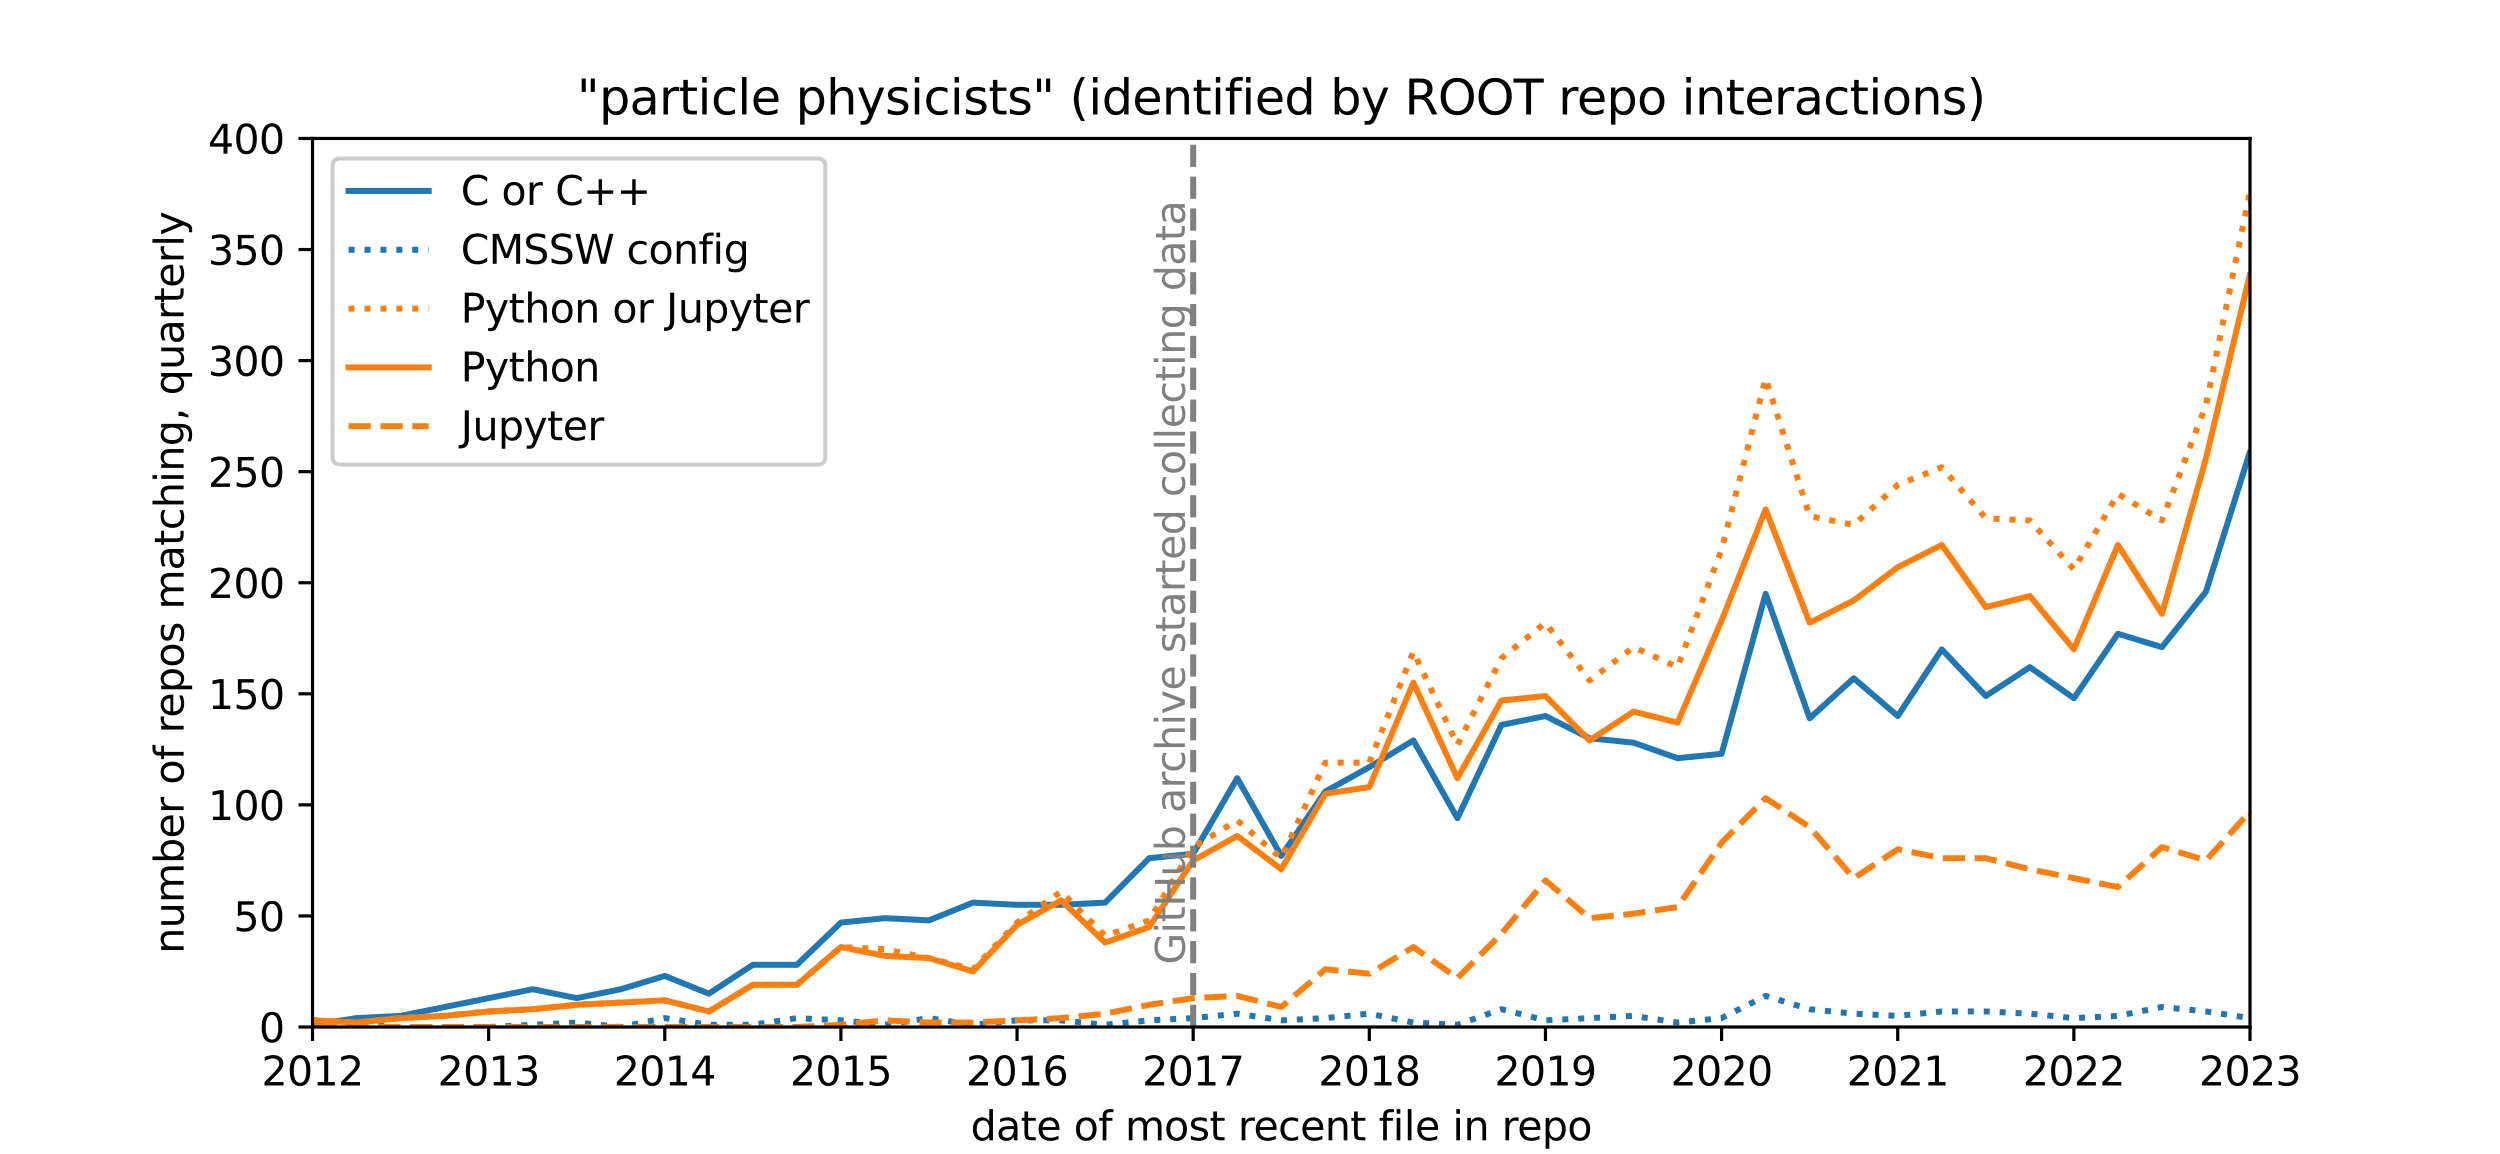 <?xml version="1.0" encoding="utf-8" standalone="no"?>
<!DOCTYPE svg PUBLIC "-//W3C//DTD SVG 1.1//EN"
  "http://www.w3.org/Graphics/SVG/1.1/DTD/svg11.dtd">
<svg xmlns:xlink="http://www.w3.org/1999/xlink" width="623.952pt" height="288pt" viewBox="0 0 623.952 288" xmlns="http://www.w3.org/2000/svg" version="1.1">
 <defs>
  <style type="text/css">*{stroke-linejoin: round; stroke-linecap: butt}</style>
 </defs>
 <g id="figure_1">
  <g id="patch_1">
   <path d="M 0 288 
L 623.952 288 
L 623.952 0 
L 0 0 
z
" style="fill: #ffffff"/>
  </g>
  <g id="axes_1">
   <g id="patch_2">
    <path d="M 77.994 256.32 
L 561.557 256.32 
L 561.557 34.56 
L 77.994 34.56 
z
" style="fill: #ffffff"/>
   </g>
   <g id="matplotlib.axis_1">
    <g id="xtick_1">
     <g id="line2d_1">
      <defs>
       <path id="m5eddf303ec" d="M 0 0 
L 0 3.5 
" style="stroke: #000000; stroke-width: 0.8"/>
      </defs>
      <g>
       <use xlink:href="#m5eddf303ec" x="77.994" y="256.32" style="stroke: #000000; stroke-width: 0.8"/>
      </g>
     </g>
     <g id="text_1">
      <!-- 2012 -->
      <g transform="translate(65.269 270.918) scale(0.1 -0.1)">
       <defs>
        <path id="DejaVuSans-32" d="M 1228 531 
L 3431 531 
L 3431 0 
L 469 0 
L 469 531 
Q 828 903 1448 1529 
Q 2069 2156 2228 2338 
Q 2531 2678 2651 2914 
Q 2772 3150 2772 3378 
Q 2772 3750 2511 3984 
Q 2250 4219 1831 4219 
Q 1534 4219 1204 4116 
Q 875 4013 500 3803 
L 500 4441 
Q 881 4594 1212 4672 
Q 1544 4750 1819 4750 
Q 2544 4750 2975 4387 
Q 3406 4025 3406 3419 
Q 3406 3131 3298 2873 
Q 3191 2616 2906 2266 
Q 2828 2175 2409 1742 
Q 1991 1309 1228 531 
z
" transform="scale(0.016)"/>
        <path id="DejaVuSans-30" d="M 2034 4250 
Q 1547 4250 1301 3770 
Q 1056 3291 1056 2328 
Q 1056 1369 1301 889 
Q 1547 409 2034 409 
Q 2525 409 2770 889 
Q 3016 1369 3016 2328 
Q 3016 3291 2770 3770 
Q 2525 4250 2034 4250 
z
M 2034 4750 
Q 2819 4750 3233 4129 
Q 3647 3509 3647 2328 
Q 3647 1150 3233 529 
Q 2819 -91 2034 -91 
Q 1250 -91 836 529 
Q 422 1150 422 2328 
Q 422 3509 836 4129 
Q 1250 4750 2034 4750 
z
" transform="scale(0.016)"/>
        <path id="DejaVuSans-31" d="M 794 531 
L 1825 531 
L 1825 4091 
L 703 3866 
L 703 4441 
L 1819 4666 
L 2450 4666 
L 2450 531 
L 3481 531 
L 3481 0 
L 794 0 
L 794 531 
z
" transform="scale(0.016)"/>
       </defs>
       <use xlink:href="#DejaVuSans-32"/>
       <use xlink:href="#DejaVuSans-30" x="63.623"/>
       <use xlink:href="#DejaVuSans-31" x="127.246"/>
       <use xlink:href="#DejaVuSans-32" x="190.869"/>
      </g>
     </g>
    </g>
    <g id="xtick_2">
     <g id="line2d_2">
      <g>
       <use xlink:href="#m5eddf303ec" x="121.954" y="256.32" style="stroke: #000000; stroke-width: 0.8"/>
      </g>
     </g>
     <g id="text_2">
      <!-- 2013 -->
      <g transform="translate(109.229 270.918) scale(0.1 -0.1)">
       <defs>
        <path id="DejaVuSans-33" d="M 2597 2516 
Q 3050 2419 3304 2112 
Q 3559 1806 3559 1356 
Q 3559 666 3084 287 
Q 2609 -91 1734 -91 
Q 1441 -91 1130 -33 
Q 819 25 488 141 
L 488 750 
Q 750 597 1062 519 
Q 1375 441 1716 441 
Q 2309 441 2620 675 
Q 2931 909 2931 1356 
Q 2931 1769 2642 2001 
Q 2353 2234 1838 2234 
L 1294 2234 
L 1294 2753 
L 1863 2753 
Q 2328 2753 2575 2939 
Q 2822 3125 2822 3475 
Q 2822 3834 2567 4026 
Q 2313 4219 1838 4219 
Q 1578 4219 1281 4162 
Q 984 4106 628 3988 
L 628 4550 
Q 988 4650 1302 4700 
Q 1616 4750 1894 4750 
Q 2613 4750 3031 4423 
Q 3450 4097 3450 3541 
Q 3450 3153 3228 2886 
Q 3006 2619 2597 2516 
z
" transform="scale(0.016)"/>
       </defs>
       <use xlink:href="#DejaVuSans-32"/>
       <use xlink:href="#DejaVuSans-30" x="63.623"/>
       <use xlink:href="#DejaVuSans-31" x="127.246"/>
       <use xlink:href="#DejaVuSans-33" x="190.869"/>
      </g>
     </g>
    </g>
    <g id="xtick_3">
     <g id="line2d_3">
      <g>
       <use xlink:href="#m5eddf303ec" x="165.915" y="256.32" style="stroke: #000000; stroke-width: 0.8"/>
      </g>
     </g>
     <g id="text_3">
      <!-- 2014 -->
      <g transform="translate(153.19 270.918) scale(0.1 -0.1)">
       <defs>
        <path id="DejaVuSans-34" d="M 2419 4116 
L 825 1625 
L 2419 1625 
L 2419 4116 
z
M 2253 4666 
L 3047 4666 
L 3047 1625 
L 3713 1625 
L 3713 1100 
L 3047 1100 
L 3047 0 
L 2419 0 
L 2419 1100 
L 313 1100 
L 313 1709 
L 2253 4666 
z
" transform="scale(0.016)"/>
       </defs>
       <use xlink:href="#DejaVuSans-32"/>
       <use xlink:href="#DejaVuSans-30" x="63.623"/>
       <use xlink:href="#DejaVuSans-31" x="127.246"/>
       <use xlink:href="#DejaVuSans-34" x="190.869"/>
      </g>
     </g>
    </g>
    <g id="xtick_4">
     <g id="line2d_4">
      <g>
       <use xlink:href="#m5eddf303ec" x="209.875" y="256.32" style="stroke: #000000; stroke-width: 0.8"/>
      </g>
     </g>
     <g id="text_4">
      <!-- 2015 -->
      <g transform="translate(197.15 270.918) scale(0.1 -0.1)">
       <defs>
        <path id="DejaVuSans-35" d="M 691 4666 
L 3169 4666 
L 3169 4134 
L 1269 4134 
L 1269 2991 
Q 1406 3038 1543 3061 
Q 1681 3084 1819 3084 
Q 2600 3084 3056 2656 
Q 3513 2228 3513 1497 
Q 3513 744 3044 326 
Q 2575 -91 1722 -91 
Q 1428 -91 1123 -41 
Q 819 9 494 109 
L 494 744 
Q 775 591 1075 516 
Q 1375 441 1709 441 
Q 2250 441 2565 725 
Q 2881 1009 2881 1497 
Q 2881 1984 2565 2268 
Q 2250 2553 1709 2553 
Q 1456 2553 1204 2497 
Q 953 2441 691 2322 
L 691 4666 
z
" transform="scale(0.016)"/>
       </defs>
       <use xlink:href="#DejaVuSans-32"/>
       <use xlink:href="#DejaVuSans-30" x="63.623"/>
       <use xlink:href="#DejaVuSans-31" x="127.246"/>
       <use xlink:href="#DejaVuSans-35" x="190.869"/>
      </g>
     </g>
    </g>
    <g id="xtick_5">
     <g id="line2d_5">
      <g>
       <use xlink:href="#m5eddf303ec" x="253.835" y="256.32" style="stroke: #000000; stroke-width: 0.8"/>
      </g>
     </g>
     <g id="text_5">
      <!-- 2016 -->
      <g transform="translate(241.11 270.918) scale(0.1 -0.1)">
       <defs>
        <path id="DejaVuSans-36" d="M 2113 2584 
Q 1688 2584 1439 2293 
Q 1191 2003 1191 1497 
Q 1191 994 1439 701 
Q 1688 409 2113 409 
Q 2538 409 2786 701 
Q 3034 994 3034 1497 
Q 3034 2003 2786 2293 
Q 2538 2584 2113 2584 
z
M 3366 4563 
L 3366 3988 
Q 3128 4100 2886 4159 
Q 2644 4219 2406 4219 
Q 1781 4219 1451 3797 
Q 1122 3375 1075 2522 
Q 1259 2794 1537 2939 
Q 1816 3084 2150 3084 
Q 2853 3084 3261 2657 
Q 3669 2231 3669 1497 
Q 3669 778 3244 343 
Q 2819 -91 2113 -91 
Q 1303 -91 875 529 
Q 447 1150 447 2328 
Q 447 3434 972 4092 
Q 1497 4750 2381 4750 
Q 2619 4750 2861 4703 
Q 3103 4656 3366 4563 
z
" transform="scale(0.016)"/>
       </defs>
       <use xlink:href="#DejaVuSans-32"/>
       <use xlink:href="#DejaVuSans-30" x="63.623"/>
       <use xlink:href="#DejaVuSans-31" x="127.246"/>
       <use xlink:href="#DejaVuSans-36" x="190.869"/>
      </g>
     </g>
    </g>
    <g id="xtick_6">
     <g id="line2d_6">
      <g>
       <use xlink:href="#m5eddf303ec" x="297.795" y="256.32" style="stroke: #000000; stroke-width: 0.8"/>
      </g>
     </g>
     <g id="text_6">
      <!-- 2017 -->
      <g transform="translate(285.07 270.918) scale(0.1 -0.1)">
       <defs>
        <path id="DejaVuSans-37" d="M 525 4666 
L 3525 4666 
L 3525 4397 
L 1831 0 
L 1172 0 
L 2766 4134 
L 525 4134 
L 525 4666 
z
" transform="scale(0.016)"/>
       </defs>
       <use xlink:href="#DejaVuSans-32"/>
       <use xlink:href="#DejaVuSans-30" x="63.623"/>
       <use xlink:href="#DejaVuSans-31" x="127.246"/>
       <use xlink:href="#DejaVuSans-37" x="190.869"/>
      </g>
     </g>
    </g>
    <g id="xtick_7">
     <g id="line2d_7">
      <g>
       <use xlink:href="#m5eddf303ec" x="341.756" y="256.32" style="stroke: #000000; stroke-width: 0.8"/>
      </g>
     </g>
     <g id="text_7">
      <!-- 2018 -->
      <g transform="translate(329.031 270.918) scale(0.1 -0.1)">
       <defs>
        <path id="DejaVuSans-38" d="M 2034 2216 
Q 1584 2216 1326 1975 
Q 1069 1734 1069 1313 
Q 1069 891 1326 650 
Q 1584 409 2034 409 
Q 2484 409 2743 651 
Q 3003 894 3003 1313 
Q 3003 1734 2745 1975 
Q 2488 2216 2034 2216 
z
M 1403 2484 
Q 997 2584 770 2862 
Q 544 3141 544 3541 
Q 544 4100 942 4425 
Q 1341 4750 2034 4750 
Q 2731 4750 3128 4425 
Q 3525 4100 3525 3541 
Q 3525 3141 3298 2862 
Q 3072 2584 2669 2484 
Q 3125 2378 3379 2068 
Q 3634 1759 3634 1313 
Q 3634 634 3220 271 
Q 2806 -91 2034 -91 
Q 1263 -91 848 271 
Q 434 634 434 1313 
Q 434 1759 690 2068 
Q 947 2378 1403 2484 
z
M 1172 3481 
Q 1172 3119 1398 2916 
Q 1625 2713 2034 2713 
Q 2441 2713 2670 2916 
Q 2900 3119 2900 3481 
Q 2900 3844 2670 4047 
Q 2441 4250 2034 4250 
Q 1625 4250 1398 4047 
Q 1172 3844 1172 3481 
z
" transform="scale(0.016)"/>
       </defs>
       <use xlink:href="#DejaVuSans-32"/>
       <use xlink:href="#DejaVuSans-30" x="63.623"/>
       <use xlink:href="#DejaVuSans-31" x="127.246"/>
       <use xlink:href="#DejaVuSans-38" x="190.869"/>
      </g>
     </g>
    </g>
    <g id="xtick_8">
     <g id="line2d_8">
      <g>
       <use xlink:href="#m5eddf303ec" x="385.716" y="256.32" style="stroke: #000000; stroke-width: 0.8"/>
      </g>
     </g>
     <g id="text_8">
      <!-- 2019 -->
      <g transform="translate(372.991 270.918) scale(0.1 -0.1)">
       <defs>
        <path id="DejaVuSans-39" d="M 703 97 
L 703 672 
Q 941 559 1184 500 
Q 1428 441 1663 441 
Q 2288 441 2617 861 
Q 2947 1281 2994 2138 
Q 2813 1869 2534 1725 
Q 2256 1581 1919 1581 
Q 1219 1581 811 2004 
Q 403 2428 403 3163 
Q 403 3881 828 4315 
Q 1253 4750 1959 4750 
Q 2769 4750 3195 4129 
Q 3622 3509 3622 2328 
Q 3622 1225 3098 567 
Q 2575 -91 1691 -91 
Q 1453 -91 1209 -44 
Q 966 3 703 97 
z
M 1959 2075 
Q 2384 2075 2632 2365 
Q 2881 2656 2881 3163 
Q 2881 3666 2632 3958 
Q 2384 4250 1959 4250 
Q 1534 4250 1286 3958 
Q 1038 3666 1038 3163 
Q 1038 2656 1286 2365 
Q 1534 2075 1959 2075 
z
" transform="scale(0.016)"/>
       </defs>
       <use xlink:href="#DejaVuSans-32"/>
       <use xlink:href="#DejaVuSans-30" x="63.623"/>
       <use xlink:href="#DejaVuSans-31" x="127.246"/>
       <use xlink:href="#DejaVuSans-39" x="190.869"/>
      </g>
     </g>
    </g>
    <g id="xtick_9">
     <g id="line2d_9">
      <g>
       <use xlink:href="#m5eddf303ec" x="429.676" y="256.32" style="stroke: #000000; stroke-width: 0.8"/>
      </g>
     </g>
     <g id="text_9">
      <!-- 2020 -->
      <g transform="translate(416.951 270.918) scale(0.1 -0.1)">
       <use xlink:href="#DejaVuSans-32"/>
       <use xlink:href="#DejaVuSans-30" x="63.623"/>
       <use xlink:href="#DejaVuSans-32" x="127.246"/>
       <use xlink:href="#DejaVuSans-30" x="190.869"/>
      </g>
     </g>
    </g>
    <g id="xtick_10">
     <g id="line2d_10">
      <g>
       <use xlink:href="#m5eddf303ec" x="473.636" y="256.32" style="stroke: #000000; stroke-width: 0.8"/>
      </g>
     </g>
     <g id="text_10">
      <!-- 2021 -->
      <g transform="translate(460.911 270.918) scale(0.1 -0.1)">
       <use xlink:href="#DejaVuSans-32"/>
       <use xlink:href="#DejaVuSans-30" x="63.623"/>
       <use xlink:href="#DejaVuSans-32" x="127.246"/>
       <use xlink:href="#DejaVuSans-31" x="190.869"/>
      </g>
     </g>
    </g>
    <g id="xtick_11">
     <g id="line2d_11">
      <g>
       <use xlink:href="#m5eddf303ec" x="517.597" y="256.32" style="stroke: #000000; stroke-width: 0.8"/>
      </g>
     </g>
     <g id="text_11">
      <!-- 2022 -->
      <g transform="translate(504.872 270.918) scale(0.1 -0.1)">
       <use xlink:href="#DejaVuSans-32"/>
       <use xlink:href="#DejaVuSans-30" x="63.623"/>
       <use xlink:href="#DejaVuSans-32" x="127.246"/>
       <use xlink:href="#DejaVuSans-32" x="190.869"/>
      </g>
     </g>
    </g>
    <g id="xtick_12">
     <g id="line2d_12">
      <g>
       <use xlink:href="#m5eddf303ec" x="561.557" y="256.32" style="stroke: #000000; stroke-width: 0.8"/>
      </g>
     </g>
     <g id="text_12">
      <!-- 2023 -->
      <g transform="translate(548.832 270.918) scale(0.1 -0.1)">
       <use xlink:href="#DejaVuSans-32"/>
       <use xlink:href="#DejaVuSans-30" x="63.623"/>
       <use xlink:href="#DejaVuSans-32" x="127.246"/>
       <use xlink:href="#DejaVuSans-33" x="190.869"/>
      </g>
     </g>
    </g>
    <g id="text_13">
     <!-- date of most recent file in repo -->
     <g transform="translate(242.252 284.597) scale(0.1 -0.1)">
      <defs>
       <path id="DejaVuSans-64" d="M 2906 2969 
L 2906 4863 
L 3481 4863 
L 3481 0 
L 2906 0 
L 2906 525 
Q 2725 213 2448 61 
Q 2172 -91 1784 -91 
Q 1150 -91 751 415 
Q 353 922 353 1747 
Q 353 2572 751 3078 
Q 1150 3584 1784 3584 
Q 2172 3584 2448 3432 
Q 2725 3281 2906 2969 
z
M 947 1747 
Q 947 1113 1208 752 
Q 1469 391 1925 391 
Q 2381 391 2643 752 
Q 2906 1113 2906 1747 
Q 2906 2381 2643 2742 
Q 2381 3103 1925 3103 
Q 1469 3103 1208 2742 
Q 947 2381 947 1747 
z
" transform="scale(0.016)"/>
       <path id="DejaVuSans-61" d="M 2194 1759 
Q 1497 1759 1228 1600 
Q 959 1441 959 1056 
Q 959 750 1161 570 
Q 1363 391 1709 391 
Q 2188 391 2477 730 
Q 2766 1069 2766 1631 
L 2766 1759 
L 2194 1759 
z
M 3341 1997 
L 3341 0 
L 2766 0 
L 2766 531 
Q 2569 213 2275 61 
Q 1981 -91 1556 -91 
Q 1019 -91 701 211 
Q 384 513 384 1019 
Q 384 1609 779 1909 
Q 1175 2209 1959 2209 
L 2766 2209 
L 2766 2266 
Q 2766 2663 2505 2880 
Q 2244 3097 1772 3097 
Q 1472 3097 1187 3025 
Q 903 2953 641 2809 
L 641 3341 
Q 956 3463 1253 3523 
Q 1550 3584 1831 3584 
Q 2591 3584 2966 3190 
Q 3341 2797 3341 1997 
z
" transform="scale(0.016)"/>
       <path id="DejaVuSans-74" d="M 1172 4494 
L 1172 3500 
L 2356 3500 
L 2356 3053 
L 1172 3053 
L 1172 1153 
Q 1172 725 1289 603 
Q 1406 481 1766 481 
L 2356 481 
L 2356 0 
L 1766 0 
Q 1100 0 847 248 
Q 594 497 594 1153 
L 594 3053 
L 172 3053 
L 172 3500 
L 594 3500 
L 594 4494 
L 1172 4494 
z
" transform="scale(0.016)"/>
       <path id="DejaVuSans-65" d="M 3597 1894 
L 3597 1613 
L 953 1613 
Q 991 1019 1311 708 
Q 1631 397 2203 397 
Q 2534 397 2845 478 
Q 3156 559 3463 722 
L 3463 178 
Q 3153 47 2828 -22 
Q 2503 -91 2169 -91 
Q 1331 -91 842 396 
Q 353 884 353 1716 
Q 353 2575 817 3079 
Q 1281 3584 2069 3584 
Q 2775 3584 3186 3129 
Q 3597 2675 3597 1894 
z
M 3022 2063 
Q 3016 2534 2758 2815 
Q 2500 3097 2075 3097 
Q 1594 3097 1305 2825 
Q 1016 2553 972 2059 
L 3022 2063 
z
" transform="scale(0.016)"/>
       <path id="DejaVuSans-20" transform="scale(0.016)"/>
       <path id="DejaVuSans-6f" d="M 1959 3097 
Q 1497 3097 1228 2736 
Q 959 2375 959 1747 
Q 959 1119 1226 758 
Q 1494 397 1959 397 
Q 2419 397 2687 759 
Q 2956 1122 2956 1747 
Q 2956 2369 2687 2733 
Q 2419 3097 1959 3097 
z
M 1959 3584 
Q 2709 3584 3137 3096 
Q 3566 2609 3566 1747 
Q 3566 888 3137 398 
Q 2709 -91 1959 -91 
Q 1206 -91 779 398 
Q 353 888 353 1747 
Q 353 2609 779 3096 
Q 1206 3584 1959 3584 
z
" transform="scale(0.016)"/>
       <path id="DejaVuSans-66" d="M 2375 4863 
L 2375 4384 
L 1825 4384 
Q 1516 4384 1395 4259 
Q 1275 4134 1275 3809 
L 1275 3500 
L 2222 3500 
L 2222 3053 
L 1275 3053 
L 1275 0 
L 697 0 
L 697 3053 
L 147 3053 
L 147 3500 
L 697 3500 
L 697 3744 
Q 697 4328 969 4595 
Q 1241 4863 1831 4863 
L 2375 4863 
z
" transform="scale(0.016)"/>
       <path id="DejaVuSans-6d" d="M 3328 2828 
Q 3544 3216 3844 3400 
Q 4144 3584 4550 3584 
Q 5097 3584 5394 3201 
Q 5691 2819 5691 2113 
L 5691 0 
L 5113 0 
L 5113 2094 
Q 5113 2597 4934 2840 
Q 4756 3084 4391 3084 
Q 3944 3084 3684 2787 
Q 3425 2491 3425 1978 
L 3425 0 
L 2847 0 
L 2847 2094 
Q 2847 2600 2669 2842 
Q 2491 3084 2119 3084 
Q 1678 3084 1418 2786 
Q 1159 2488 1159 1978 
L 1159 0 
L 581 0 
L 581 3500 
L 1159 3500 
L 1159 2956 
Q 1356 3278 1631 3431 
Q 1906 3584 2284 3584 
Q 2666 3584 2933 3390 
Q 3200 3197 3328 2828 
z
" transform="scale(0.016)"/>
       <path id="DejaVuSans-73" d="M 2834 3397 
L 2834 2853 
Q 2591 2978 2328 3040 
Q 2066 3103 1784 3103 
Q 1356 3103 1142 2972 
Q 928 2841 928 2578 
Q 928 2378 1081 2264 
Q 1234 2150 1697 2047 
L 1894 2003 
Q 2506 1872 2764 1633 
Q 3022 1394 3022 966 
Q 3022 478 2636 193 
Q 2250 -91 1575 -91 
Q 1294 -91 989 -36 
Q 684 19 347 128 
L 347 722 
Q 666 556 975 473 
Q 1284 391 1588 391 
Q 1994 391 2212 530 
Q 2431 669 2431 922 
Q 2431 1156 2273 1281 
Q 2116 1406 1581 1522 
L 1381 1569 
Q 847 1681 609 1914 
Q 372 2147 372 2553 
Q 372 3047 722 3315 
Q 1072 3584 1716 3584 
Q 2034 3584 2315 3537 
Q 2597 3491 2834 3397 
z
" transform="scale(0.016)"/>
       <path id="DejaVuSans-72" d="M 2631 2963 
Q 2534 3019 2420 3045 
Q 2306 3072 2169 3072 
Q 1681 3072 1420 2755 
Q 1159 2438 1159 1844 
L 1159 0 
L 581 0 
L 581 3500 
L 1159 3500 
L 1159 2956 
Q 1341 3275 1631 3429 
Q 1922 3584 2338 3584 
Q 2397 3584 2469 3576 
Q 2541 3569 2628 3553 
L 2631 2963 
z
" transform="scale(0.016)"/>
       <path id="DejaVuSans-63" d="M 3122 3366 
L 3122 2828 
Q 2878 2963 2633 3030 
Q 2388 3097 2138 3097 
Q 1578 3097 1268 2742 
Q 959 2388 959 1747 
Q 959 1106 1268 751 
Q 1578 397 2138 397 
Q 2388 397 2633 464 
Q 2878 531 3122 666 
L 3122 134 
Q 2881 22 2623 -34 
Q 2366 -91 2075 -91 
Q 1284 -91 818 406 
Q 353 903 353 1747 
Q 353 2603 823 3093 
Q 1294 3584 2113 3584 
Q 2378 3584 2631 3529 
Q 2884 3475 3122 3366 
z
" transform="scale(0.016)"/>
       <path id="DejaVuSans-6e" d="M 3513 2113 
L 3513 0 
L 2938 0 
L 2938 2094 
Q 2938 2591 2744 2837 
Q 2550 3084 2163 3084 
Q 1697 3084 1428 2787 
Q 1159 2491 1159 1978 
L 1159 0 
L 581 0 
L 581 3500 
L 1159 3500 
L 1159 2956 
Q 1366 3272 1645 3428 
Q 1925 3584 2291 3584 
Q 2894 3584 3203 3211 
Q 3513 2838 3513 2113 
z
" transform="scale(0.016)"/>
       <path id="DejaVuSans-69" d="M 603 3500 
L 1178 3500 
L 1178 0 
L 603 0 
L 603 3500 
z
M 603 4863 
L 1178 4863 
L 1178 4134 
L 603 4134 
L 603 4863 
z
" transform="scale(0.016)"/>
       <path id="DejaVuSans-6c" d="M 603 4863 
L 1178 4863 
L 1178 0 
L 603 0 
L 603 4863 
z
" transform="scale(0.016)"/>
       <path id="DejaVuSans-70" d="M 1159 525 
L 1159 -1331 
L 581 -1331 
L 581 3500 
L 1159 3500 
L 1159 2969 
Q 1341 3281 1617 3432 
Q 1894 3584 2278 3584 
Q 2916 3584 3314 3078 
Q 3713 2572 3713 1747 
Q 3713 922 3314 415 
Q 2916 -91 2278 -91 
Q 1894 -91 1617 61 
Q 1341 213 1159 525 
z
M 3116 1747 
Q 3116 2381 2855 2742 
Q 2594 3103 2138 3103 
Q 1681 3103 1420 2742 
Q 1159 2381 1159 1747 
Q 1159 1113 1420 752 
Q 1681 391 2138 391 
Q 2594 391 2855 752 
Q 3116 1113 3116 1747 
z
" transform="scale(0.016)"/>
      </defs>
      <use xlink:href="#DejaVuSans-64"/>
      <use xlink:href="#DejaVuSans-61" x="63.477"/>
      <use xlink:href="#DejaVuSans-74" x="124.756"/>
      <use xlink:href="#DejaVuSans-65" x="163.965"/>
      <use xlink:href="#DejaVuSans-20" x="225.488"/>
      <use xlink:href="#DejaVuSans-6f" x="257.275"/>
      <use xlink:href="#DejaVuSans-66" x="318.457"/>
      <use xlink:href="#DejaVuSans-20" x="353.662"/>
      <use xlink:href="#DejaVuSans-6d" x="385.449"/>
      <use xlink:href="#DejaVuSans-6f" x="482.861"/>
      <use xlink:href="#DejaVuSans-73" x="544.043"/>
      <use xlink:href="#DejaVuSans-74" x="596.143"/>
      <use xlink:href="#DejaVuSans-20" x="635.352"/>
      <use xlink:href="#DejaVuSans-72" x="667.139"/>
      <use xlink:href="#DejaVuSans-65" x="706.002"/>
      <use xlink:href="#DejaVuSans-63" x="767.525"/>
      <use xlink:href="#DejaVuSans-65" x="822.506"/>
      <use xlink:href="#DejaVuSans-6e" x="884.029"/>
      <use xlink:href="#DejaVuSans-74" x="947.408"/>
      <use xlink:href="#DejaVuSans-20" x="986.617"/>
      <use xlink:href="#DejaVuSans-66" x="1018.404"/>
      <use xlink:href="#DejaVuSans-69" x="1053.609"/>
      <use xlink:href="#DejaVuSans-6c" x="1081.393"/>
      <use xlink:href="#DejaVuSans-65" x="1109.176"/>
      <use xlink:href="#DejaVuSans-20" x="1170.699"/>
      <use xlink:href="#DejaVuSans-69" x="1202.486"/>
      <use xlink:href="#DejaVuSans-6e" x="1230.27"/>
      <use xlink:href="#DejaVuSans-20" x="1293.648"/>
      <use xlink:href="#DejaVuSans-72" x="1325.436"/>
      <use xlink:href="#DejaVuSans-65" x="1364.299"/>
      <use xlink:href="#DejaVuSans-70" x="1425.822"/>
      <use xlink:href="#DejaVuSans-6f" x="1489.299"/>
     </g>
    </g>
   </g>
   <g id="matplotlib.axis_2">
    <g id="ytick_1">
     <g id="line2d_13">
      <defs>
       <path id="me3f4f67276" d="M 0 0 
L -3.5 0 
" style="stroke: #000000; stroke-width: 0.8"/>
      </defs>
      <g>
       <use xlink:href="#me3f4f67276" x="77.994" y="256.32" style="stroke: #000000; stroke-width: 0.8"/>
      </g>
     </g>
     <g id="text_14">
      <!-- 0 -->
      <g transform="translate(64.632 260.119) scale(0.1 -0.1)">
       <use xlink:href="#DejaVuSans-30"/>
      </g>
     </g>
    </g>
    <g id="ytick_2">
     <g id="line2d_14">
      <g>
       <use xlink:href="#me3f4f67276" x="77.994" y="228.6" style="stroke: #000000; stroke-width: 0.8"/>
      </g>
     </g>
     <g id="text_15">
      <!-- 50 -->
      <g transform="translate(58.269 232.399) scale(0.1 -0.1)">
       <use xlink:href="#DejaVuSans-35"/>
       <use xlink:href="#DejaVuSans-30" x="63.623"/>
      </g>
     </g>
    </g>
    <g id="ytick_3">
     <g id="line2d_15">
      <g>
       <use xlink:href="#me3f4f67276" x="77.994" y="200.88" style="stroke: #000000; stroke-width: 0.8"/>
      </g>
     </g>
     <g id="text_16">
      <!-- 100 -->
      <g transform="translate(51.907 204.679) scale(0.1 -0.1)">
       <use xlink:href="#DejaVuSans-31"/>
       <use xlink:href="#DejaVuSans-30" x="63.623"/>
       <use xlink:href="#DejaVuSans-30" x="127.246"/>
      </g>
     </g>
    </g>
    <g id="ytick_4">
     <g id="line2d_16">
      <g>
       <use xlink:href="#me3f4f67276" x="77.994" y="173.16" style="stroke: #000000; stroke-width: 0.8"/>
      </g>
     </g>
     <g id="text_17">
      <!-- 150 -->
      <g transform="translate(51.907 176.959) scale(0.1 -0.1)">
       <use xlink:href="#DejaVuSans-31"/>
       <use xlink:href="#DejaVuSans-35" x="63.623"/>
       <use xlink:href="#DejaVuSans-30" x="127.246"/>
      </g>
     </g>
    </g>
    <g id="ytick_5">
     <g id="line2d_17">
      <g>
       <use xlink:href="#me3f4f67276" x="77.994" y="145.44" style="stroke: #000000; stroke-width: 0.8"/>
      </g>
     </g>
     <g id="text_18">
      <!-- 200 -->
      <g transform="translate(51.907 149.239) scale(0.1 -0.1)">
       <use xlink:href="#DejaVuSans-32"/>
       <use xlink:href="#DejaVuSans-30" x="63.623"/>
       <use xlink:href="#DejaVuSans-30" x="127.246"/>
      </g>
     </g>
    </g>
    <g id="ytick_6">
     <g id="line2d_18">
      <g>
       <use xlink:href="#me3f4f67276" x="77.994" y="117.72" style="stroke: #000000; stroke-width: 0.8"/>
      </g>
     </g>
     <g id="text_19">
      <!-- 250 -->
      <g transform="translate(51.907 121.519) scale(0.1 -0.1)">
       <use xlink:href="#DejaVuSans-32"/>
       <use xlink:href="#DejaVuSans-35" x="63.623"/>
       <use xlink:href="#DejaVuSans-30" x="127.246"/>
      </g>
     </g>
    </g>
    <g id="ytick_7">
     <g id="line2d_19">
      <g>
       <use xlink:href="#me3f4f67276" x="77.994" y="90" style="stroke: #000000; stroke-width: 0.8"/>
      </g>
     </g>
     <g id="text_20">
      <!-- 300 -->
      <g transform="translate(51.907 93.799) scale(0.1 -0.1)">
       <use xlink:href="#DejaVuSans-33"/>
       <use xlink:href="#DejaVuSans-30" x="63.623"/>
       <use xlink:href="#DejaVuSans-30" x="127.246"/>
      </g>
     </g>
    </g>
    <g id="ytick_8">
     <g id="line2d_20">
      <g>
       <use xlink:href="#me3f4f67276" x="77.994" y="62.28" style="stroke: #000000; stroke-width: 0.8"/>
      </g>
     </g>
     <g id="text_21">
      <!-- 350 -->
      <g transform="translate(51.907 66.079) scale(0.1 -0.1)">
       <use xlink:href="#DejaVuSans-33"/>
       <use xlink:href="#DejaVuSans-35" x="63.623"/>
       <use xlink:href="#DejaVuSans-30" x="127.246"/>
      </g>
     </g>
    </g>
    <g id="ytick_9">
     <g id="line2d_21">
      <g>
       <use xlink:href="#me3f4f67276" x="77.994" y="34.56" style="stroke: #000000; stroke-width: 0.8"/>
      </g>
     </g>
     <g id="text_22">
      <!-- 400 -->
      <g transform="translate(51.907 38.359) scale(0.1 -0.1)">
       <use xlink:href="#DejaVuSans-34"/>
       <use xlink:href="#DejaVuSans-30" x="63.623"/>
       <use xlink:href="#DejaVuSans-30" x="127.246"/>
      </g>
     </g>
    </g>
    <g id="text_23">
     <!-- number of repos matching, quarterly -->
     <g transform="translate(45.827 238.024) rotate(-90) scale(0.1 -0.1)">
      <defs>
       <path id="DejaVuSans-75" d="M 544 1381 
L 544 3500 
L 1119 3500 
L 1119 1403 
Q 1119 906 1312 657 
Q 1506 409 1894 409 
Q 2359 409 2629 706 
Q 2900 1003 2900 1516 
L 2900 3500 
L 3475 3500 
L 3475 0 
L 2900 0 
L 2900 538 
Q 2691 219 2414 64 
Q 2138 -91 1772 -91 
Q 1169 -91 856 284 
Q 544 659 544 1381 
z
M 1991 3584 
L 1991 3584 
z
" transform="scale(0.016)"/>
       <path id="DejaVuSans-62" d="M 3116 1747 
Q 3116 2381 2855 2742 
Q 2594 3103 2138 3103 
Q 1681 3103 1420 2742 
Q 1159 2381 1159 1747 
Q 1159 1113 1420 752 
Q 1681 391 2138 391 
Q 2594 391 2855 752 
Q 3116 1113 3116 1747 
z
M 1159 2969 
Q 1341 3281 1617 3432 
Q 1894 3584 2278 3584 
Q 2916 3584 3314 3078 
Q 3713 2572 3713 1747 
Q 3713 922 3314 415 
Q 2916 -91 2278 -91 
Q 1894 -91 1617 61 
Q 1341 213 1159 525 
L 1159 0 
L 581 0 
L 581 4863 
L 1159 4863 
L 1159 2969 
z
" transform="scale(0.016)"/>
       <path id="DejaVuSans-68" d="M 3513 2113 
L 3513 0 
L 2938 0 
L 2938 2094 
Q 2938 2591 2744 2837 
Q 2550 3084 2163 3084 
Q 1697 3084 1428 2787 
Q 1159 2491 1159 1978 
L 1159 0 
L 581 0 
L 581 4863 
L 1159 4863 
L 1159 2956 
Q 1366 3272 1645 3428 
Q 1925 3584 2291 3584 
Q 2894 3584 3203 3211 
Q 3513 2838 3513 2113 
z
" transform="scale(0.016)"/>
       <path id="DejaVuSans-67" d="M 2906 1791 
Q 2906 2416 2648 2759 
Q 2391 3103 1925 3103 
Q 1463 3103 1205 2759 
Q 947 2416 947 1791 
Q 947 1169 1205 825 
Q 1463 481 1925 481 
Q 2391 481 2648 825 
Q 2906 1169 2906 1791 
z
M 3481 434 
Q 3481 -459 3084 -895 
Q 2688 -1331 1869 -1331 
Q 1566 -1331 1297 -1286 
Q 1028 -1241 775 -1147 
L 775 -588 
Q 1028 -725 1275 -790 
Q 1522 -856 1778 -856 
Q 2344 -856 2625 -561 
Q 2906 -266 2906 331 
L 2906 616 
Q 2728 306 2450 153 
Q 2172 0 1784 0 
Q 1141 0 747 490 
Q 353 981 353 1791 
Q 353 2603 747 3093 
Q 1141 3584 1784 3584 
Q 2172 3584 2450 3431 
Q 2728 3278 2906 2969 
L 2906 3500 
L 3481 3500 
L 3481 434 
z
" transform="scale(0.016)"/>
       <path id="DejaVuSans-2c" d="M 750 794 
L 1409 794 
L 1409 256 
L 897 -744 
L 494 -744 
L 750 256 
L 750 794 
z
" transform="scale(0.016)"/>
       <path id="DejaVuSans-71" d="M 947 1747 
Q 947 1113 1208 752 
Q 1469 391 1925 391 
Q 2381 391 2643 752 
Q 2906 1113 2906 1747 
Q 2906 2381 2643 2742 
Q 2381 3103 1925 3103 
Q 1469 3103 1208 2742 
Q 947 2381 947 1747 
z
M 2906 525 
Q 2725 213 2448 61 
Q 2172 -91 1784 -91 
Q 1150 -91 751 415 
Q 353 922 353 1747 
Q 353 2572 751 3078 
Q 1150 3584 1784 3584 
Q 2172 3584 2448 3432 
Q 2725 3281 2906 2969 
L 2906 3500 
L 3481 3500 
L 3481 -1331 
L 2906 -1331 
L 2906 525 
z
" transform="scale(0.016)"/>
       <path id="DejaVuSans-79" d="M 2059 -325 
Q 1816 -950 1584 -1140 
Q 1353 -1331 966 -1331 
L 506 -1331 
L 506 -850 
L 844 -850 
Q 1081 -850 1212 -737 
Q 1344 -625 1503 -206 
L 1606 56 
L 191 3500 
L 800 3500 
L 1894 763 
L 2988 3500 
L 3597 3500 
L 2059 -325 
z
" transform="scale(0.016)"/>
      </defs>
      <use xlink:href="#DejaVuSans-6e"/>
      <use xlink:href="#DejaVuSans-75" x="63.379"/>
      <use xlink:href="#DejaVuSans-6d" x="126.758"/>
      <use xlink:href="#DejaVuSans-62" x="224.17"/>
      <use xlink:href="#DejaVuSans-65" x="287.646"/>
      <use xlink:href="#DejaVuSans-72" x="349.17"/>
      <use xlink:href="#DejaVuSans-20" x="390.283"/>
      <use xlink:href="#DejaVuSans-6f" x="422.07"/>
      <use xlink:href="#DejaVuSans-66" x="483.252"/>
      <use xlink:href="#DejaVuSans-20" x="518.457"/>
      <use xlink:href="#DejaVuSans-72" x="550.244"/>
      <use xlink:href="#DejaVuSans-65" x="589.107"/>
      <use xlink:href="#DejaVuSans-70" x="650.631"/>
      <use xlink:href="#DejaVuSans-6f" x="714.107"/>
      <use xlink:href="#DejaVuSans-73" x="775.289"/>
      <use xlink:href="#DejaVuSans-20" x="827.389"/>
      <use xlink:href="#DejaVuSans-6d" x="859.176"/>
      <use xlink:href="#DejaVuSans-61" x="956.588"/>
      <use xlink:href="#DejaVuSans-74" x="1017.867"/>
      <use xlink:href="#DejaVuSans-63" x="1057.076"/>
      <use xlink:href="#DejaVuSans-68" x="1112.057"/>
      <use xlink:href="#DejaVuSans-69" x="1175.436"/>
      <use xlink:href="#DejaVuSans-6e" x="1203.219"/>
      <use xlink:href="#DejaVuSans-67" x="1266.598"/>
      <use xlink:href="#DejaVuSans-2c" x="1330.074"/>
      <use xlink:href="#DejaVuSans-20" x="1361.861"/>
      <use xlink:href="#DejaVuSans-71" x="1393.648"/>
      <use xlink:href="#DejaVuSans-75" x="1457.125"/>
      <use xlink:href="#DejaVuSans-61" x="1520.504"/>
      <use xlink:href="#DejaVuSans-72" x="1581.783"/>
      <use xlink:href="#DejaVuSans-74" x="1622.896"/>
      <use xlink:href="#DejaVuSans-65" x="1662.105"/>
      <use xlink:href="#DejaVuSans-72" x="1723.629"/>
      <use xlink:href="#DejaVuSans-6c" x="1764.742"/>
      <use xlink:href="#DejaVuSans-79" x="1792.525"/>
     </g>
    </g>
   </g>
   <g id="line2d_22">
    <path d="M -1 253.756 
L 1.064 253.548 
L 12.054 255.766 
L 23.044 255.766 
L 34.034 255.211 
L 45.024 254.102 
L 56.014 254.657 
L 67.004 254.102 
L 77.994 255.766 
L 88.984 254.102 
L 99.974 253.548 
L 132.944 246.895 
L 143.934 249.113 
L 154.924 246.895 
L 165.915 243.569 
L 176.905 248.004 
L 187.895 240.797 
L 198.885 240.797 
L 209.875 230.263 
L 220.865 229.154 
L 231.855 229.709 
L 242.845 225.274 
L 253.835 225.828 
L 264.825 225.828 
L 275.815 225.274 
L 286.805 214.186 
L 297.795 213.077 
L 308.785 194.227 
L 319.775 213.631 
L 330.765 197.554 
L 341.756 191.455 
L 352.746 184.802 
L 363.736 204.206 
L 374.726 180.922 
L 385.716 178.704 
L 396.706 184.248 
L 407.696 185.357 
L 418.686 189.238 
L 429.676 188.129 
L 440.666 148.212 
L 451.656 179.258 
L 462.646 169.279 
L 473.636 178.704 
L 484.626 162.072 
L 495.616 173.714 
L 506.606 166.507 
L 517.597 174.269 
L 528.587 158.191 
L 539.577 161.518 
L 550.567 147.658 
L 561.557 112.73 
L 572.547 190.346 
L 572.547 190.346 
" clip-path="url(#pd34b2d213d)" style="fill: none; stroke: #1f77b4; stroke-width: 1.5; stroke-linecap: square"/>
   </g>
   <g id="line2d_23">
    <path d="M -1 255.87 
L 1.064 255.766 
L 12.054 256.32 
L 77.994 256.32 
L 88.984 255.766 
L 99.974 256.32 
L 121.954 256.32 
L 143.934 255.211 
L 154.924 256.32 
L 165.915 254.102 
L 176.905 255.766 
L 187.895 255.766 
L 198.885 254.102 
L 209.875 254.657 
L 220.865 255.766 
L 231.855 254.102 
L 242.845 255.766 
L 253.835 254.657 
L 264.825 254.657 
L 275.815 255.766 
L 286.805 254.657 
L 297.795 254.102 
L 308.785 252.994 
L 319.775 254.657 
L 330.765 254.102 
L 341.756 252.994 
L 352.746 255.211 
L 363.736 255.766 
L 374.726 251.885 
L 385.716 254.657 
L 407.696 253.548 
L 418.686 255.211 
L 429.676 254.102 
L 440.666 248.558 
L 451.656 251.885 
L 462.646 252.994 
L 473.636 253.548 
L 484.626 252.439 
L 495.616 252.439 
L 506.606 252.994 
L 517.597 254.102 
L 528.587 253.548 
L 539.577 251.33 
L 550.567 252.439 
L 561.557 254.102 
L 572.547 255.211 
L 572.547 255.211 
" clip-path="url(#pd34b2d213d)" style="fill: none; stroke-dasharray: 1.5,2.475; stroke-dashoffset: 0; stroke: #1f77b4; stroke-width: 1.5"/>
   </g>
   <g id="line2d_24">
    <path d="M -1 255.211 
L 1.064 255.211 
L 12.054 255.766 
L 23.044 255.766 
L 34.034 255.211 
L 45.024 256.32 
L 56.014 256.32 
L 67.004 253.548 
L 77.994 254.657 
L 88.984 255.211 
L 99.974 254.102 
L 110.964 253.548 
L 121.954 252.439 
L 132.944 251.885 
L 143.934 250.776 
L 165.915 249.667 
L 176.905 252.439 
L 187.895 245.786 
L 198.885 245.786 
L 209.875 236.362 
L 220.865 236.916 
L 231.855 239.134 
L 242.845 241.906 
L 253.835 230.263 
L 264.825 222.502 
L 275.815 233.59 
L 286.805 229.709 
L 297.795 211.414 
L 308.785 204.761 
L 319.775 214.186 
L 330.765 190.346 
L 341.756 190.346 
L 352.746 162.626 
L 363.736 185.911 
L 374.726 164.29 
L 385.716 155.419 
L 396.706 169.834 
L 407.696 161.518 
L 418.686 166.507 
L 429.676 137.124 
L 440.666 94.435 
L 451.656 128.808 
L 462.646 131.026 
L 473.636 121.046 
L 484.626 116.611 
L 495.616 129.362 
L 506.606 129.917 
L 517.597 142.114 
L 528.587 123.264 
L 539.577 129.917 
L 550.567 101.088 
L 561.557 47.866 
L 572.547 172.606 
L 572.547 172.606 
" clip-path="url(#pd34b2d213d)" style="fill: none; stroke-dasharray: 1.5,2.475; stroke-dashoffset: 0; stroke: #ff7f0e; stroke-width: 1.5"/>
   </g>
   <g id="line2d_25">
    <path d="M -1 255.211 
L 1.064 255.211 
L 12.054 255.766 
L 23.044 255.766 
L 34.034 255.211 
L 45.024 256.32 
L 56.014 256.32 
L 67.004 253.548 
L 77.994 254.657 
L 88.984 255.211 
L 99.974 254.102 
L 110.964 253.548 
L 121.954 252.439 
L 132.944 251.885 
L 143.934 250.776 
L 165.915 249.667 
L 176.905 252.439 
L 187.895 245.786 
L 198.885 245.786 
L 209.875 236.362 
L 220.865 238.579 
L 231.855 239.134 
L 242.845 242.46 
L 253.835 230.818 
L 264.825 224.719 
L 275.815 235.253 
L 286.805 231.372 
L 297.795 214.74 
L 308.785 208.642 
L 319.775 216.958 
L 330.765 198.108 
L 341.756 196.445 
L 352.746 170.388 
L 363.736 194.227 
L 374.726 174.823 
L 385.716 173.714 
L 396.706 184.802 
L 407.696 177.595 
L 418.686 180.367 
L 429.676 154.865 
L 440.666 127.145 
L 451.656 155.419 
L 462.646 149.875 
L 473.636 141.559 
L 484.626 136.015 
L 495.616 151.538 
L 506.606 148.766 
L 517.597 162.072 
L 528.587 136.015 
L 539.577 153.202 
L 550.567 114.394 
L 561.557 68.378 
L 572.547 178.15 
L 572.547 178.15 
" clip-path="url(#pd34b2d213d)" style="fill: none; stroke: #ff7f0e; stroke-width: 1.5; stroke-linecap: square"/>
   </g>
   <g id="line2d_26">
    <path d="M -1 256.32 
L 198.885 256.32 
L 209.875 255.766 
L 220.865 254.657 
L 231.855 255.211 
L 242.845 255.211 
L 264.825 254.102 
L 275.815 252.994 
L 286.805 250.776 
L 297.795 249.113 
L 308.785 248.558 
L 319.775 251.33 
L 330.765 241.906 
L 341.756 243.014 
L 352.746 236.362 
L 363.736 244.123 
L 374.726 233.035 
L 385.716 219.73 
L 396.706 229.154 
L 407.696 228.046 
L 418.686 226.382 
L 429.676 210.305 
L 440.666 199.217 
L 451.656 206.424 
L 462.646 219.175 
L 473.636 211.968 
L 484.626 214.186 
L 495.616 214.186 
L 506.606 216.958 
L 528.587 221.393 
L 539.577 211.414 
L 550.567 214.74 
L 561.557 202.543 
L 572.547 234.698 
L 572.547 234.698 
" clip-path="url(#pd34b2d213d)" style="fill: none; stroke-dasharray: 5.55,2.4; stroke-dashoffset: 0; stroke: #ff7f0e; stroke-width: 1.5"/>
   </g>
   <g id="line2d_27">
    <path d="M 297.795 256.32 
L 297.795 34.56 
" clip-path="url(#pd34b2d213d)" style="fill: none; stroke-dasharray: 5.55,2.4; stroke-dashoffset: 0; stroke: #808080; stroke-width: 1.5"/>
   </g>
   <g id="patch_3">
    <path d="M 77.994 256.32 
L 77.994 34.56 
" style="fill: none; stroke: #000000; stroke-width: 0.8; stroke-linejoin: miter; stroke-linecap: square"/>
   </g>
   <g id="patch_4">
    <path d="M 561.557 256.32 
L 561.557 34.56 
" style="fill: none; stroke: #000000; stroke-width: 0.8; stroke-linejoin: miter; stroke-linecap: square"/>
   </g>
   <g id="patch_5">
    <path d="M 77.994 256.32 
L 561.557 256.32 
" style="fill: none; stroke: #000000; stroke-width: 0.8; stroke-linejoin: miter; stroke-linecap: square"/>
   </g>
   <g id="patch_6">
    <path d="M 77.994 34.56 
L 561.557 34.56 
" style="fill: none; stroke: #000000; stroke-width: 0.8; stroke-linejoin: miter; stroke-linecap: square"/>
   </g>
   <g id="text_24">
    <!-- GitHub archive started collecting data -->
    <g style="fill: #808080" transform="translate(295.716 240.735) rotate(-90) scale(0.1 -0.1)">
     <defs>
      <path id="DejaVuSans-47" d="M 3809 666 
L 3809 1919 
L 2778 1919 
L 2778 2438 
L 4434 2438 
L 4434 434 
Q 4069 175 3628 42 
Q 3188 -91 2688 -91 
Q 1594 -91 976 548 
Q 359 1188 359 2328 
Q 359 3472 976 4111 
Q 1594 4750 2688 4750 
Q 3144 4750 3555 4637 
Q 3966 4525 4313 4306 
L 4313 3634 
Q 3963 3931 3569 4081 
Q 3175 4231 2741 4231 
Q 1884 4231 1454 3753 
Q 1025 3275 1025 2328 
Q 1025 1384 1454 906 
Q 1884 428 2741 428 
Q 3075 428 3337 486 
Q 3600 544 3809 666 
z
" transform="scale(0.016)"/>
      <path id="DejaVuSans-48" d="M 628 4666 
L 1259 4666 
L 1259 2753 
L 3553 2753 
L 3553 4666 
L 4184 4666 
L 4184 0 
L 3553 0 
L 3553 2222 
L 1259 2222 
L 1259 0 
L 628 0 
L 628 4666 
z
" transform="scale(0.016)"/>
      <path id="DejaVuSans-76" d="M 191 3500 
L 800 3500 
L 1894 563 
L 2988 3500 
L 3597 3500 
L 2284 0 
L 1503 0 
L 191 3500 
z
" transform="scale(0.016)"/>
     </defs>
     <use xlink:href="#DejaVuSans-47"/>
     <use xlink:href="#DejaVuSans-69" x="77.49"/>
     <use xlink:href="#DejaVuSans-74" x="105.273"/>
     <use xlink:href="#DejaVuSans-48" x="144.482"/>
     <use xlink:href="#DejaVuSans-75" x="219.678"/>
     <use xlink:href="#DejaVuSans-62" x="283.057"/>
     <use xlink:href="#DejaVuSans-20" x="346.533"/>
     <use xlink:href="#DejaVuSans-61" x="378.32"/>
     <use xlink:href="#DejaVuSans-72" x="439.6"/>
     <use xlink:href="#DejaVuSans-63" x="478.463"/>
     <use xlink:href="#DejaVuSans-68" x="533.443"/>
     <use xlink:href="#DejaVuSans-69" x="596.822"/>
     <use xlink:href="#DejaVuSans-76" x="624.605"/>
     <use xlink:href="#DejaVuSans-65" x="683.785"/>
     <use xlink:href="#DejaVuSans-20" x="745.309"/>
     <use xlink:href="#DejaVuSans-73" x="777.096"/>
     <use xlink:href="#DejaVuSans-74" x="829.195"/>
     <use xlink:href="#DejaVuSans-61" x="868.404"/>
     <use xlink:href="#DejaVuSans-72" x="929.684"/>
     <use xlink:href="#DejaVuSans-74" x="970.797"/>
     <use xlink:href="#DejaVuSans-65" x="1010.006"/>
     <use xlink:href="#DejaVuSans-64" x="1071.529"/>
     <use xlink:href="#DejaVuSans-20" x="1135.006"/>
     <use xlink:href="#DejaVuSans-63" x="1166.793"/>
     <use xlink:href="#DejaVuSans-6f" x="1221.773"/>
     <use xlink:href="#DejaVuSans-6c" x="1282.955"/>
     <use xlink:href="#DejaVuSans-6c" x="1310.738"/>
     <use xlink:href="#DejaVuSans-65" x="1338.521"/>
     <use xlink:href="#DejaVuSans-63" x="1400.045"/>
     <use xlink:href="#DejaVuSans-74" x="1455.025"/>
     <use xlink:href="#DejaVuSans-69" x="1494.234"/>
     <use xlink:href="#DejaVuSans-6e" x="1522.018"/>
     <use xlink:href="#DejaVuSans-67" x="1585.396"/>
     <use xlink:href="#DejaVuSans-20" x="1648.873"/>
     <use xlink:href="#DejaVuSans-64" x="1680.66"/>
     <use xlink:href="#DejaVuSans-61" x="1744.137"/>
     <use xlink:href="#DejaVuSans-74" x="1805.416"/>
     <use xlink:href="#DejaVuSans-61" x="1844.625"/>
    </g>
   </g>
   <g id="text_25">
    <!-- "particle physicists" (identified by ROOT repo interactions) -->
    <g transform="translate(143.99 28.56) scale(0.12 -0.12)">
     <defs>
      <path id="DejaVuSans-22" d="M 1147 4666 
L 1147 2931 
L 616 2931 
L 616 4666 
L 1147 4666 
z
M 2328 4666 
L 2328 2931 
L 1797 2931 
L 1797 4666 
L 2328 4666 
z
" transform="scale(0.016)"/>
      <path id="DejaVuSans-28" d="M 1984 4856 
Q 1566 4138 1362 3434 
Q 1159 2731 1159 2009 
Q 1159 1288 1364 580 
Q 1569 -128 1984 -844 
L 1484 -844 
Q 1016 -109 783 600 
Q 550 1309 550 2009 
Q 550 2706 781 3412 
Q 1013 4119 1484 4856 
L 1984 4856 
z
" transform="scale(0.016)"/>
      <path id="DejaVuSans-52" d="M 2841 2188 
Q 3044 2119 3236 1894 
Q 3428 1669 3622 1275 
L 4263 0 
L 3584 0 
L 2988 1197 
Q 2756 1666 2539 1819 
Q 2322 1972 1947 1972 
L 1259 1972 
L 1259 0 
L 628 0 
L 628 4666 
L 2053 4666 
Q 2853 4666 3247 4331 
Q 3641 3997 3641 3322 
Q 3641 2881 3436 2590 
Q 3231 2300 2841 2188 
z
M 1259 4147 
L 1259 2491 
L 2053 2491 
Q 2509 2491 2742 2702 
Q 2975 2913 2975 3322 
Q 2975 3731 2742 3939 
Q 2509 4147 2053 4147 
L 1259 4147 
z
" transform="scale(0.016)"/>
      <path id="DejaVuSans-4f" d="M 2522 4238 
Q 1834 4238 1429 3725 
Q 1025 3213 1025 2328 
Q 1025 1447 1429 934 
Q 1834 422 2522 422 
Q 3209 422 3611 934 
Q 4013 1447 4013 2328 
Q 4013 3213 3611 3725 
Q 3209 4238 2522 4238 
z
M 2522 4750 
Q 3503 4750 4090 4092 
Q 4678 3434 4678 2328 
Q 4678 1225 4090 567 
Q 3503 -91 2522 -91 
Q 1538 -91 948 565 
Q 359 1222 359 2328 
Q 359 3434 948 4092 
Q 1538 4750 2522 4750 
z
" transform="scale(0.016)"/>
      <path id="DejaVuSans-54" d="M -19 4666 
L 3928 4666 
L 3928 4134 
L 2272 4134 
L 2272 0 
L 1638 0 
L 1638 4134 
L -19 4134 
L -19 4666 
z
" transform="scale(0.016)"/>
      <path id="DejaVuSans-29" d="M 513 4856 
L 1013 4856 
Q 1481 4119 1714 3412 
Q 1947 2706 1947 2009 
Q 1947 1309 1714 600 
Q 1481 -109 1013 -844 
L 513 -844 
Q 928 -128 1133 580 
Q 1338 1288 1338 2009 
Q 1338 2731 1133 3434 
Q 928 4138 513 4856 
z
" transform="scale(0.016)"/>
     </defs>
     <use xlink:href="#DejaVuSans-22"/>
     <use xlink:href="#DejaVuSans-70" x="45.996"/>
     <use xlink:href="#DejaVuSans-61" x="109.473"/>
     <use xlink:href="#DejaVuSans-72" x="170.752"/>
     <use xlink:href="#DejaVuSans-74" x="211.865"/>
     <use xlink:href="#DejaVuSans-69" x="251.074"/>
     <use xlink:href="#DejaVuSans-63" x="278.857"/>
     <use xlink:href="#DejaVuSans-6c" x="333.838"/>
     <use xlink:href="#DejaVuSans-65" x="361.621"/>
     <use xlink:href="#DejaVuSans-20" x="423.145"/>
     <use xlink:href="#DejaVuSans-70" x="454.932"/>
     <use xlink:href="#DejaVuSans-68" x="518.408"/>
     <use xlink:href="#DejaVuSans-79" x="581.787"/>
     <use xlink:href="#DejaVuSans-73" x="640.967"/>
     <use xlink:href="#DejaVuSans-69" x="693.066"/>
     <use xlink:href="#DejaVuSans-63" x="720.85"/>
     <use xlink:href="#DejaVuSans-69" x="775.83"/>
     <use xlink:href="#DejaVuSans-73" x="803.613"/>
     <use xlink:href="#DejaVuSans-74" x="855.713"/>
     <use xlink:href="#DejaVuSans-73" x="894.922"/>
     <use xlink:href="#DejaVuSans-22" x="947.021"/>
     <use xlink:href="#DejaVuSans-20" x="993.018"/>
     <use xlink:href="#DejaVuSans-28" x="1024.805"/>
     <use xlink:href="#DejaVuSans-69" x="1063.818"/>
     <use xlink:href="#DejaVuSans-64" x="1091.602"/>
     <use xlink:href="#DejaVuSans-65" x="1155.078"/>
     <use xlink:href="#DejaVuSans-6e" x="1216.602"/>
     <use xlink:href="#DejaVuSans-74" x="1279.98"/>
     <use xlink:href="#DejaVuSans-69" x="1319.189"/>
     <use xlink:href="#DejaVuSans-66" x="1346.973"/>
     <use xlink:href="#DejaVuSans-69" x="1382.178"/>
     <use xlink:href="#DejaVuSans-65" x="1409.961"/>
     <use xlink:href="#DejaVuSans-64" x="1471.484"/>
     <use xlink:href="#DejaVuSans-20" x="1534.961"/>
     <use xlink:href="#DejaVuSans-62" x="1566.748"/>
     <use xlink:href="#DejaVuSans-79" x="1630.225"/>
     <use xlink:href="#DejaVuSans-20" x="1689.404"/>
     <use xlink:href="#DejaVuSans-52" x="1721.191"/>
     <use xlink:href="#DejaVuSans-4f" x="1790.674"/>
     <use xlink:href="#DejaVuSans-4f" x="1869.385"/>
     <use xlink:href="#DejaVuSans-54" x="1948.096"/>
     <use xlink:href="#DejaVuSans-20" x="2009.18"/>
     <use xlink:href="#DejaVuSans-72" x="2040.967"/>
     <use xlink:href="#DejaVuSans-65" x="2079.83"/>
     <use xlink:href="#DejaVuSans-70" x="2141.354"/>
     <use xlink:href="#DejaVuSans-6f" x="2204.83"/>
     <use xlink:href="#DejaVuSans-20" x="2266.012"/>
     <use xlink:href="#DejaVuSans-69" x="2297.799"/>
     <use xlink:href="#DejaVuSans-6e" x="2325.582"/>
     <use xlink:href="#DejaVuSans-74" x="2388.961"/>
     <use xlink:href="#DejaVuSans-65" x="2428.17"/>
     <use xlink:href="#DejaVuSans-72" x="2489.693"/>
     <use xlink:href="#DejaVuSans-61" x="2530.807"/>
     <use xlink:href="#DejaVuSans-63" x="2592.086"/>
     <use xlink:href="#DejaVuSans-74" x="2647.066"/>
     <use xlink:href="#DejaVuSans-69" x="2686.275"/>
     <use xlink:href="#DejaVuSans-6f" x="2714.059"/>
     <use xlink:href="#DejaVuSans-6e" x="2775.24"/>
     <use xlink:href="#DejaVuSans-73" x="2838.619"/>
     <use xlink:href="#DejaVuSans-29" x="2890.719"/>
    </g>
   </g>
   <g id="legend_1">
    <g id="patch_7">
     <path d="M 84.994 115.951 
L 203.982 115.951 
Q 205.982 115.951 205.982 113.951 
L 205.982 41.56 
Q 205.982 39.56 203.982 39.56 
L 84.994 39.56 
Q 82.994 39.56 82.994 41.56 
L 82.994 113.951 
Q 82.994 115.951 84.994 115.951 
z
" style="fill: #ffffff; stroke: #cccccc; stroke-linejoin: miter"/>
    </g>
    <g id="line2d_28">
     <path d="M 86.994 47.658 
L 96.994 47.658 
L 106.994 47.658 
" style="fill: none; stroke: #1f77b4; stroke-width: 1.5; stroke-linecap: square"/>
    </g>
    <g id="text_26">
     <!-- C or C++ -->
     <g transform="translate(114.994 51.158) scale(0.1 -0.1)">
      <defs>
       <path id="DejaVuSans-43" d="M 4122 4306 
L 4122 3641 
Q 3803 3938 3442 4084 
Q 3081 4231 2675 4231 
Q 1875 4231 1450 3742 
Q 1025 3253 1025 2328 
Q 1025 1406 1450 917 
Q 1875 428 2675 428 
Q 3081 428 3442 575 
Q 3803 722 4122 1019 
L 4122 359 
Q 3791 134 3420 21 
Q 3050 -91 2638 -91 
Q 1578 -91 968 557 
Q 359 1206 359 2328 
Q 359 3453 968 4101 
Q 1578 4750 2638 4750 
Q 3056 4750 3426 4639 
Q 3797 4528 4122 4306 
z
" transform="scale(0.016)"/>
       <path id="DejaVuSans-2b" d="M 2944 4013 
L 2944 2272 
L 4684 2272 
L 4684 1741 
L 2944 1741 
L 2944 0 
L 2419 0 
L 2419 1741 
L 678 1741 
L 678 2272 
L 2419 2272 
L 2419 4013 
L 2944 4013 
z
" transform="scale(0.016)"/>
      </defs>
      <use xlink:href="#DejaVuSans-43"/>
      <use xlink:href="#DejaVuSans-20" x="69.824"/>
      <use xlink:href="#DejaVuSans-6f" x="101.611"/>
      <use xlink:href="#DejaVuSans-72" x="162.793"/>
      <use xlink:href="#DejaVuSans-20" x="203.906"/>
      <use xlink:href="#DejaVuSans-43" x="235.693"/>
      <use xlink:href="#DejaVuSans-2b" x="305.518"/>
      <use xlink:href="#DejaVuSans-2b" x="389.307"/>
     </g>
    </g>
    <g id="line2d_29">
     <path d="M 86.994 62.337 
L 96.994 62.337 
L 106.994 62.337 
" style="fill: none; stroke-dasharray: 1.5,2.475; stroke-dashoffset: 0; stroke: #1f77b4; stroke-width: 1.5"/>
    </g>
    <g id="text_27">
     <!-- CMSSW config -->
     <g transform="translate(114.994 65.837) scale(0.1 -0.1)">
      <defs>
       <path id="DejaVuSans-4d" d="M 628 4666 
L 1569 4666 
L 2759 1491 
L 3956 4666 
L 4897 4666 
L 4897 0 
L 4281 0 
L 4281 4097 
L 3078 897 
L 2444 897 
L 1241 4097 
L 1241 0 
L 628 0 
L 628 4666 
z
" transform="scale(0.016)"/>
       <path id="DejaVuSans-53" d="M 3425 4513 
L 3425 3897 
Q 3066 4069 2747 4153 
Q 2428 4238 2131 4238 
Q 1616 4238 1336 4038 
Q 1056 3838 1056 3469 
Q 1056 3159 1242 3001 
Q 1428 2844 1947 2747 
L 2328 2669 
Q 3034 2534 3370 2195 
Q 3706 1856 3706 1288 
Q 3706 609 3251 259 
Q 2797 -91 1919 -91 
Q 1588 -91 1214 -16 
Q 841 59 441 206 
L 441 856 
Q 825 641 1194 531 
Q 1563 422 1919 422 
Q 2459 422 2753 634 
Q 3047 847 3047 1241 
Q 3047 1584 2836 1778 
Q 2625 1972 2144 2069 
L 1759 2144 
Q 1053 2284 737 2584 
Q 422 2884 422 3419 
Q 422 4038 858 4394 
Q 1294 4750 2059 4750 
Q 2388 4750 2728 4690 
Q 3069 4631 3425 4513 
z
" transform="scale(0.016)"/>
       <path id="DejaVuSans-57" d="M 213 4666 
L 850 4666 
L 1831 722 
L 2809 4666 
L 3519 4666 
L 4500 722 
L 5478 4666 
L 6119 4666 
L 4947 0 
L 4153 0 
L 3169 4050 
L 2175 0 
L 1381 0 
L 213 4666 
z
" transform="scale(0.016)"/>
      </defs>
      <use xlink:href="#DejaVuSans-43"/>
      <use xlink:href="#DejaVuSans-4d" x="69.824"/>
      <use xlink:href="#DejaVuSans-53" x="156.104"/>
      <use xlink:href="#DejaVuSans-53" x="219.58"/>
      <use xlink:href="#DejaVuSans-57" x="283.057"/>
      <use xlink:href="#DejaVuSans-20" x="381.934"/>
      <use xlink:href="#DejaVuSans-63" x="413.721"/>
      <use xlink:href="#DejaVuSans-6f" x="468.701"/>
      <use xlink:href="#DejaVuSans-6e" x="529.883"/>
      <use xlink:href="#DejaVuSans-66" x="593.262"/>
      <use xlink:href="#DejaVuSans-69" x="628.467"/>
      <use xlink:href="#DejaVuSans-67" x="656.25"/>
     </g>
    </g>
    <g id="line2d_30">
     <path d="M 86.994 77.015 
L 96.994 77.015 
L 106.994 77.015 
" style="fill: none; stroke-dasharray: 1.5,2.475; stroke-dashoffset: 0; stroke: #ff7f0e; stroke-width: 1.5"/>
    </g>
    <g id="text_28">
     <!-- Python or Jupyter -->
     <g transform="translate(114.994 80.515) scale(0.1 -0.1)">
      <defs>
       <path id="DejaVuSans-50" d="M 1259 4147 
L 1259 2394 
L 2053 2394 
Q 2494 2394 2734 2622 
Q 2975 2850 2975 3272 
Q 2975 3691 2734 3919 
Q 2494 4147 2053 4147 
L 1259 4147 
z
M 628 4666 
L 2053 4666 
Q 2838 4666 3239 4311 
Q 3641 3956 3641 3272 
Q 3641 2581 3239 2228 
Q 2838 1875 2053 1875 
L 1259 1875 
L 1259 0 
L 628 0 
L 628 4666 
z
" transform="scale(0.016)"/>
       <path id="DejaVuSans-4a" d="M 628 4666 
L 1259 4666 
L 1259 325 
Q 1259 -519 939 -900 
Q 619 -1281 -91 -1281 
L -331 -1281 
L -331 -750 
L -134 -750 
Q 284 -750 456 -515 
Q 628 -281 628 325 
L 628 4666 
z
" transform="scale(0.016)"/>
      </defs>
      <use xlink:href="#DejaVuSans-50"/>
      <use xlink:href="#DejaVuSans-79" x="60.303"/>
      <use xlink:href="#DejaVuSans-74" x="119.482"/>
      <use xlink:href="#DejaVuSans-68" x="158.691"/>
      <use xlink:href="#DejaVuSans-6f" x="222.07"/>
      <use xlink:href="#DejaVuSans-6e" x="283.252"/>
      <use xlink:href="#DejaVuSans-20" x="346.631"/>
      <use xlink:href="#DejaVuSans-6f" x="378.418"/>
      <use xlink:href="#DejaVuSans-72" x="439.6"/>
      <use xlink:href="#DejaVuSans-20" x="480.713"/>
      <use xlink:href="#DejaVuSans-4a" x="512.5"/>
      <use xlink:href="#DejaVuSans-75" x="541.992"/>
      <use xlink:href="#DejaVuSans-70" x="605.371"/>
      <use xlink:href="#DejaVuSans-79" x="668.848"/>
      <use xlink:href="#DejaVuSans-74" x="728.027"/>
      <use xlink:href="#DejaVuSans-65" x="767.236"/>
      <use xlink:href="#DejaVuSans-72" x="828.76"/>
     </g>
    </g>
    <g id="line2d_31">
     <path d="M 86.994 91.693 
L 96.994 91.693 
L 106.994 91.693 
" style="fill: none; stroke: #ff7f0e; stroke-width: 1.5; stroke-linecap: square"/>
    </g>
    <g id="text_29">
     <!-- Python -->
     <g transform="translate(114.994 95.193) scale(0.1 -0.1)">
      <use xlink:href="#DejaVuSans-50"/>
      <use xlink:href="#DejaVuSans-79" x="60.303"/>
      <use xlink:href="#DejaVuSans-74" x="119.482"/>
      <use xlink:href="#DejaVuSans-68" x="158.691"/>
      <use xlink:href="#DejaVuSans-6f" x="222.07"/>
      <use xlink:href="#DejaVuSans-6e" x="283.252"/>
     </g>
    </g>
    <g id="line2d_32">
     <path d="M 86.994 106.371 
L 96.994 106.371 
L 106.994 106.371 
" style="fill: none; stroke-dasharray: 5.55,2.4; stroke-dashoffset: 0; stroke: #ff7f0e; stroke-width: 1.5"/>
    </g>
    <g id="text_30">
     <!-- Jupyter -->
     <g transform="translate(114.994 109.871) scale(0.1 -0.1)">
      <use xlink:href="#DejaVuSans-4a"/>
      <use xlink:href="#DejaVuSans-75" x="29.492"/>
      <use xlink:href="#DejaVuSans-70" x="92.871"/>
      <use xlink:href="#DejaVuSans-79" x="156.348"/>
      <use xlink:href="#DejaVuSans-74" x="215.527"/>
      <use xlink:href="#DejaVuSans-65" x="254.736"/>
      <use xlink:href="#DejaVuSans-72" x="316.26"/>
     </g>
    </g>
   </g>
  </g>
 </g>
 <defs>
  <clipPath id="pd34b2d213d">
   <rect x="77.994" y="34.56" width="483.563" height="221.76"/>
  </clipPath>
 </defs>
</svg>
